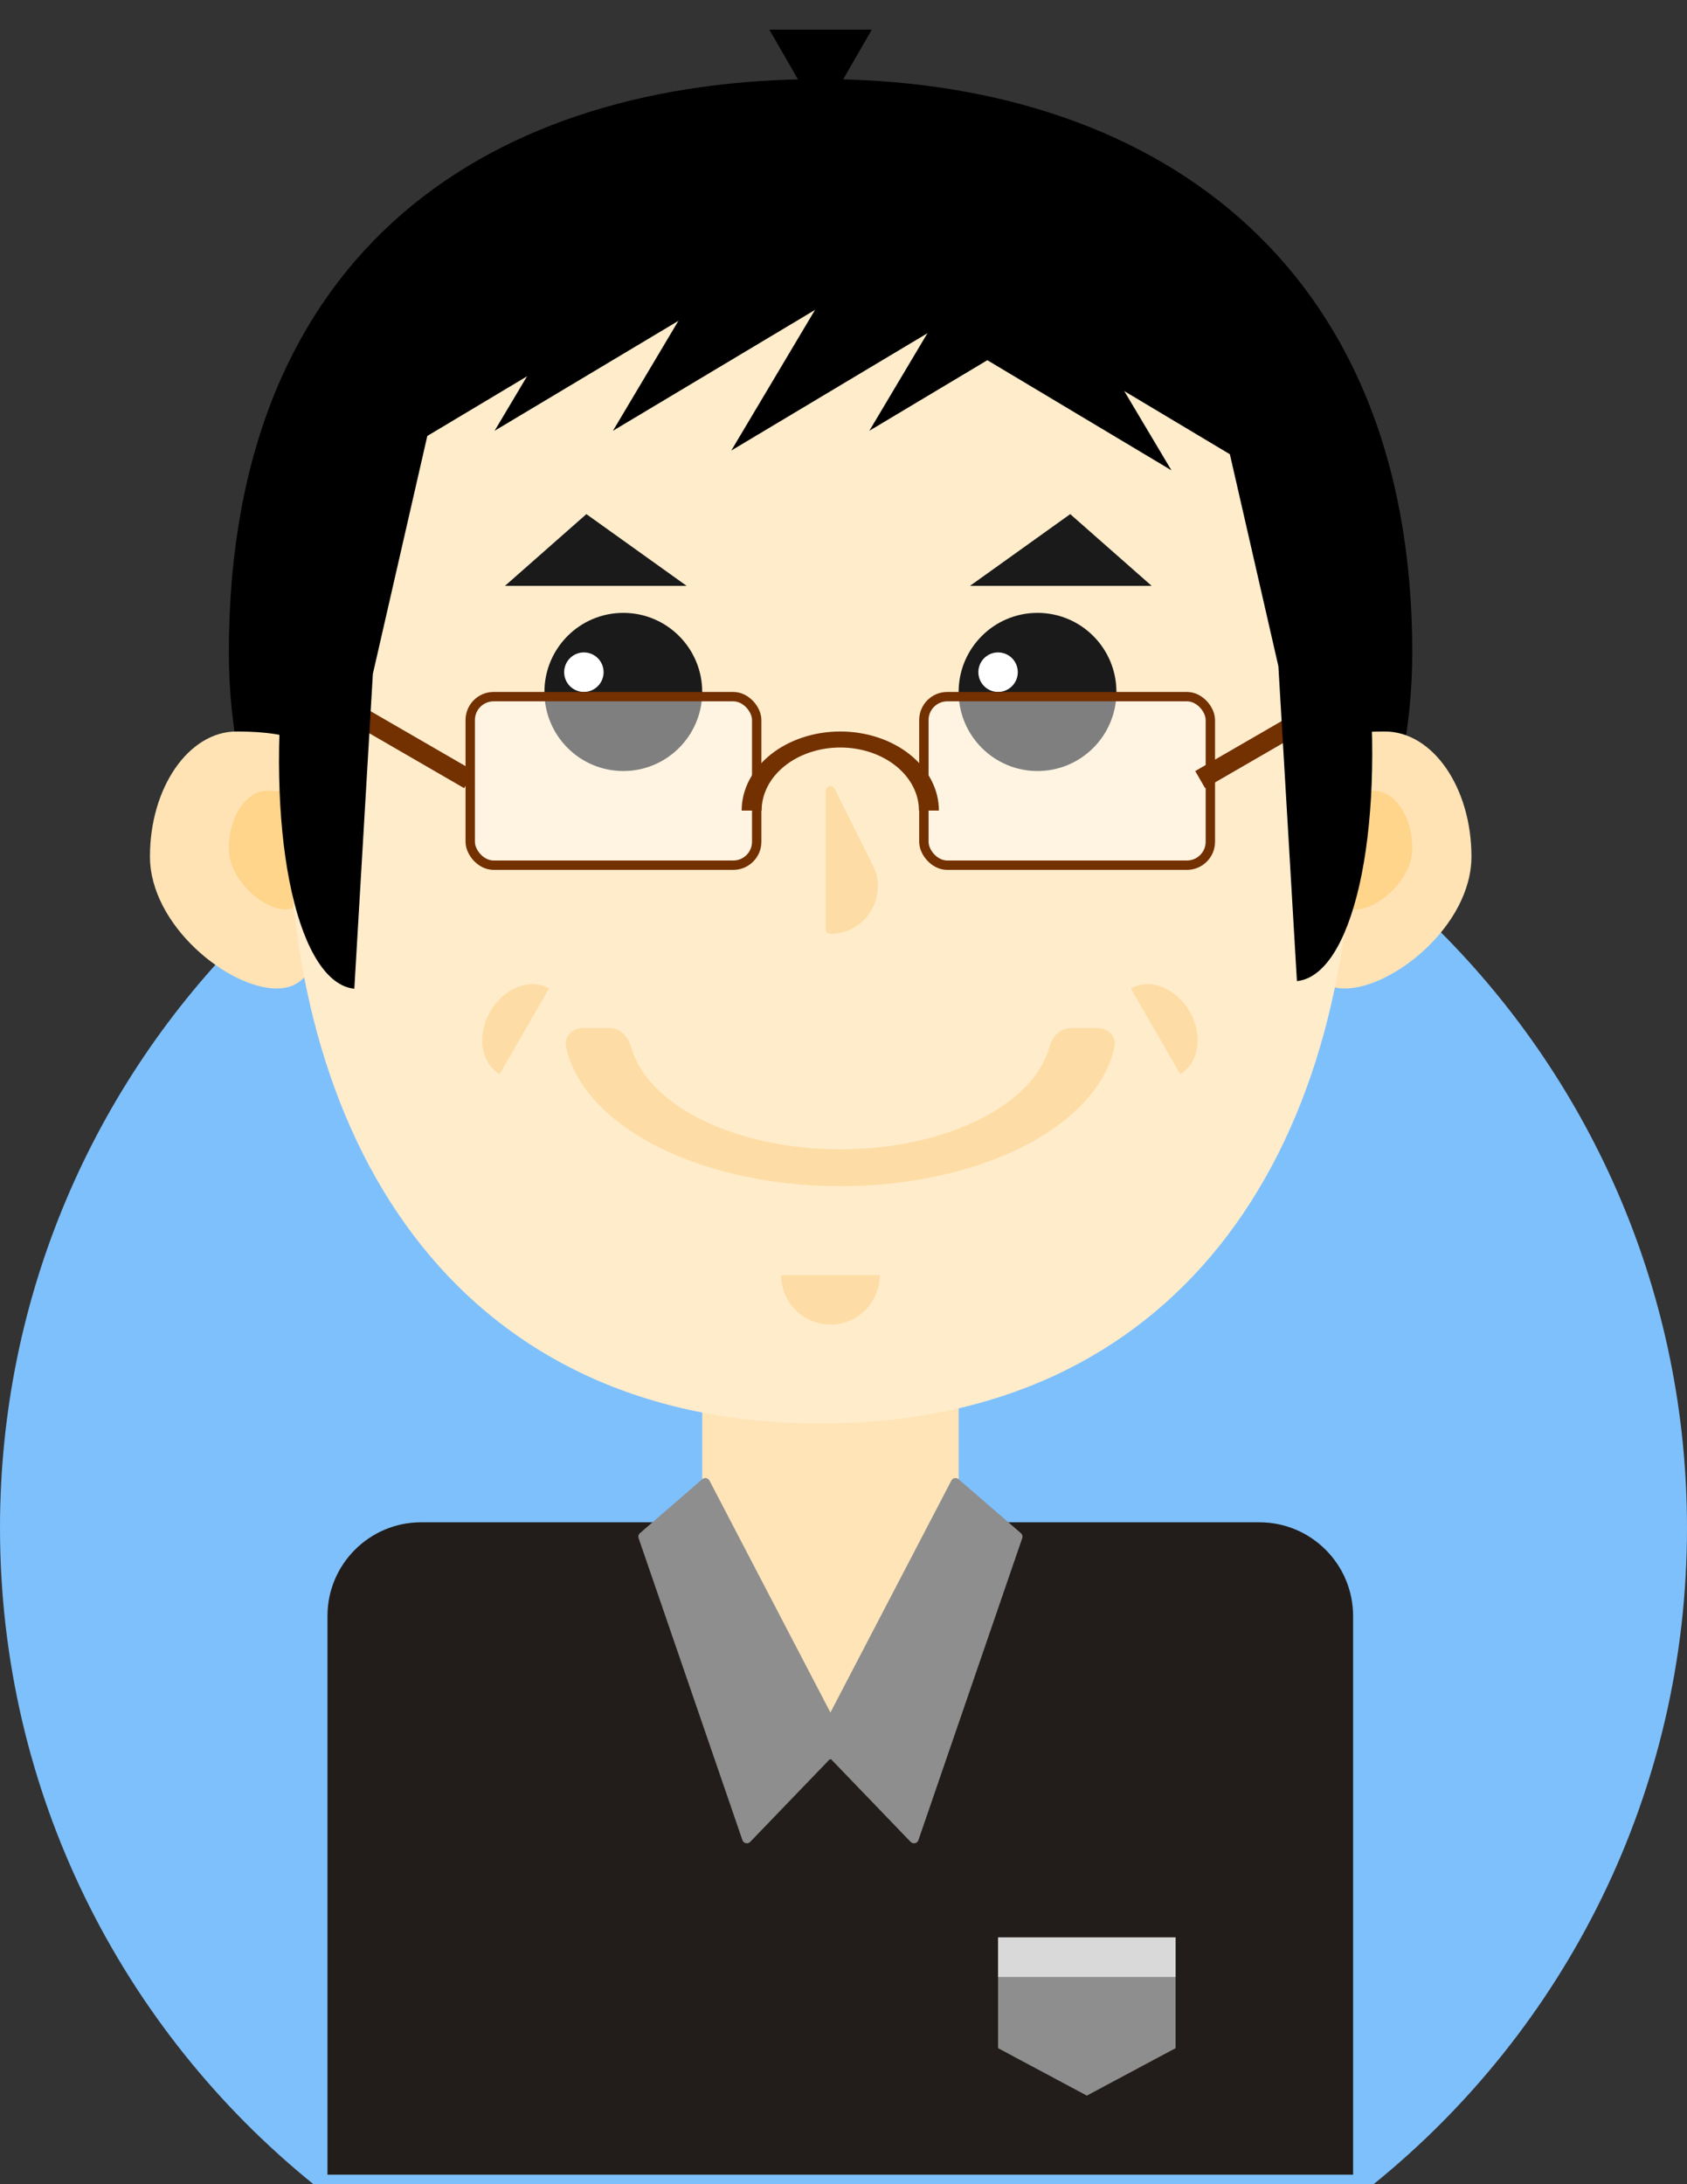 <svg width="180" height="233" viewBox="0 0 180 233" fill="none" xmlns="http://www.w3.org/2000/svg">
<rect x="0" y="0" width="180" height="233" fill="#333333" stroke="none"/>
<g clip-path="url(#clip0_510_36713)">
<path fill-rule="evenodd" clip-rule="evenodd" d="M146.573 233H33.427C13.037 216.5 0 191.273 0 163C0 113.294 40.294 73 90 73C139.706 73 180 113.294 180 163C180 191.273 166.963 216.5 146.573 233Z" fill="#7EC0FC"/>
<path fill-rule="evenodd" clip-rule="evenodd" d="M44.94 162.4C39.417 162.4 34.94 166.878 34.94 172.4V232H89.657H144.373V172.4C144.373 166.878 139.896 162.4 134.373 162.4H89.657H44.94Z" fill="#221D1A"/>
<path fill-rule="evenodd" clip-rule="evenodd" d="M102.284 145.527H74.925V162.4L88.605 187.709L102.284 162.4V145.527Z" fill="#FFE4B7"/>
<path d="M150.687 69.6C150.687 103.38 122.42 130.764 87.552 130.764C52.684 130.764 24.418 103.38 24.418 69.6C24.418 26.364 52.684 8.437 87.552 8.437C122.42 8.437 150.687 27.418 150.687 69.6Z" fill="black"/>
<ellipse cx="87.552" cy="58" rx="56.821" ry="45.346" fill="black"/>
<path d="M138.513 91.375C138.513 98.741 138.385 105.454 143.49 105.454C148.595 105.454 157 98.741 157 91.375C157 84.008 152.862 78.036 147.757 78.036C134.958 78.036 138.513 84.008 138.513 91.375Z" fill="#FFE3B4"/>
<path d="M142.47 90.519C142.47 93.92 142.413 97.018 144.682 97.018C146.951 97.018 150.687 93.92 150.687 90.519C150.687 87.12 148.847 84.363 146.578 84.363C140.89 84.363 142.47 87.12 142.47 90.519Z" fill="#FFD48B"/>
<path d="M34.487 91.375C34.487 98.741 34.615 105.454 29.51 105.454C24.405 105.454 16 98.741 16 91.375C16 84.008 20.138 78.036 25.243 78.036C38.042 78.036 34.487 84.008 34.487 91.375Z" fill="#FFE3B4"/>
<path d="M32.634 90.519C32.634 93.92 32.691 97.018 30.422 97.018C28.153 97.018 24.418 93.92 24.418 90.519C24.418 87.12 26.257 84.363 28.526 84.363C34.214 84.363 32.634 87.12 32.634 90.519Z" fill="#FFD48B"/>
<path d="M144.373 85.418C144.373 123.275 125.433 151.855 87.552 151.855C49.672 151.855 30.731 123.275 30.731 85.418C30.731 47.562 56.171 16.873 87.552 16.873C118.934 16.873 144.373 47.562 144.373 85.418Z" fill="#FFECCB"/>
<ellipse cx="66.507" cy="73.818" rx="8.418" ry="8.436" fill="#1A1A1A"/>
<ellipse cx="110.702" cy="73.818" rx="8.418" ry="8.436" fill="#1A1A1A"/>
<path d="M117.119 109.673C118.224 109.673 119.139 110.577 118.915 111.659C118.14 115.402 115.192 118.911 110.49 121.603C104.965 124.768 97.471 126.545 89.657 126.545C81.843 126.545 74.349 124.768 68.823 121.603C64.122 118.911 61.173 115.402 60.399 111.659C60.175 110.577 61.09 109.673 62.194 109.673H65.061C66.166 109.673 67.038 110.583 67.326 111.649C68.055 114.349 70.264 116.867 73.679 118.823C77.917 121.249 83.664 122.613 89.657 122.613C95.65 122.613 101.397 121.249 105.634 118.823C109.05 116.867 111.259 114.349 111.987 111.649C112.275 110.583 113.148 109.673 114.252 109.673H117.119Z" fill="#FDDDA5"/>
<path d="M93.866 136.036C93.866 137.435 93.311 138.776 92.325 139.765C91.338 140.754 90 141.309 88.605 141.309C87.209 141.309 85.871 140.754 84.884 139.765C83.898 138.776 83.343 137.435 83.343 136.036L88.605 136.036H93.866Z" fill="#FDDDA5"/>
<path d="M53.317 114.587C52.35 114.028 51.7 113.01 51.51 111.758C51.319 110.506 51.605 109.123 52.302 107.912C53 106.701 54.053 105.761 55.23 105.3C56.407 104.84 57.611 104.895 58.578 105.454L55.947 110.021L53.317 114.587Z" fill="#FDDDA5"/>
<path d="M125.921 114.587C126.888 114.028 127.538 113.01 127.728 111.758C127.918 110.506 127.633 109.123 126.936 107.912C126.238 106.701 125.185 105.761 124.008 105.3C122.831 104.84 121.627 104.895 120.66 105.454L123.291 110.021L125.921 114.587Z" fill="#FDDDA5"/>
<path d="M87.552 12.654L82.085 3.163L93.02 3.163L87.552 12.654Z" fill="black"/>
<path d="M92.682 92.536L88.605 84.363V99.127C91.99 99.127 94.193 95.566 92.682 92.536Z" fill="#FDDDA5" stroke="#FDDDA5" stroke-linecap="round" stroke-linejoin="round"/>
<path d="M79.688 196.145L89.657 185.792L75.257 158.182L68.612 163.934L79.688 196.145Z" fill="#8E8E8E" stroke="#8E8E8E" stroke-linecap="round" stroke-linejoin="round"/>
<path d="M97.521 196.145L87.552 185.792L101.951 158.182L108.597 163.934L97.521 196.145Z" fill="#8E8E8E" stroke="#8E8E8E" stroke-linecap="round" stroke-linejoin="round"/>
<ellipse cx="62.299" cy="71.709" rx="2.104" ry="2.109" fill="white"/>
<ellipse cx="106.493" cy="71.709" rx="2.104" ry="2.109" fill="white"/>
<path d="M92.76 45.954L106.107 23.537L115.128 32.578L92.76 45.954Z" fill="black"/>
<path d="M78.029 48.063L91.376 25.647L100.397 34.688L78.029 48.063Z" fill="black"/>
<path d="M65.402 45.954L78.749 23.537L87.77 32.578L65.402 45.954Z" fill="black"/>
<path d="M52.775 45.954L66.122 23.537L75.143 32.578L52.775 45.954Z" fill="black"/>
<path d="M35.94 52.281L49.286 29.865L58.307 38.905L35.94 52.281Z" fill="black"/>
<path d="M124.988 50.172L102.62 36.796L111.641 27.755L124.988 50.172Z" fill="black"/>
<path d="M137.615 52.281L115.247 38.905L124.268 29.865L137.615 52.281Z" fill="black"/>
<path d="M50.724 34.8V29.527L59.142 22.146L74.925 17.927L91.761 15.818L109.649 21.091L125.433 32.691L119.119 36.909H109.649L106.493 32.691L98.075 34.8L88.605 32.691L79.134 29.527L74.925 34.8L67.56 29.527L57.037 39.018L50.724 34.8Z" fill="black" stroke="black" stroke-linecap="round" stroke-linejoin="round"/>
<path d="M73.263 62.5L53.881 62.5L62.566 54.847L73.263 62.5Z" fill="#1A1A1A"/>
<path d="M103.496 62.5L122.878 62.5L114.192 54.847L103.496 62.5Z" fill="#1A1A1A"/>
<rect x="50.172" y="74.318" width="30.567" height="17.982" rx="2.5" fill="white" fill-opacity="0.44" stroke="#733000"/>
<rect x="98.575" y="74.318" width="30.567" height="17.982" rx="2.5" fill="white" fill-opacity="0.44" stroke="#733000"/>
<rect width="16.845" height="2.108" transform="matrix(0.866 0.501 -0.499 0.866 35.992 73.818)" fill="#733000"/>
<rect width="16.845" height="2.108" transform="matrix(-0.866 0.501 0.499 0.866 142.118 73.818)" fill="#733000"/>
<path d="M46.515 42.48C45.104 42.342 41.246 40.973 39.783 42.48C38.321 43.988 36.903 46.269 35.611 49.193C34.319 52.117 33.179 55.626 32.255 59.521C31.331 63.416 30.641 67.619 30.226 71.892C29.81 76.165 29.676 80.423 29.832 84.423C29.988 88.424 30.431 92.088 31.135 95.207C31.838 98.325 32.79 100.838 33.935 102.6C35.079 104.363 36.395 105.341 37.806 105.479L39.783 71.892L46.515 42.48Z" fill="black"/>
<path d="M129.67 41.666C131.082 41.528 134.939 40.158 136.402 41.666C137.865 43.174 139.282 45.455 140.574 48.378C141.866 51.302 143.006 54.812 143.93 58.706C144.854 62.601 145.544 66.805 145.96 71.078C146.375 75.35 146.509 79.609 146.353 83.609C146.197 87.609 145.755 91.273 145.051 94.392C144.347 97.511 143.395 100.023 142.251 101.786C141.106 103.548 139.791 104.526 138.38 104.664L136.402 71.078L129.67 41.666Z" fill="black"/>
<path d="M79.134 86.473C79.134 84.235 80.243 82.09 82.216 80.507C84.19 78.925 86.866 78.037 89.657 78.037C92.448 78.037 95.124 78.925 97.097 80.507C99.071 82.09 100.179 84.235 100.179 86.473L98.049 86.473C98.049 84.688 97.165 82.977 95.591 81.715C94.017 80.453 91.882 79.745 89.657 79.745C87.431 79.745 85.297 80.453 83.723 81.715C82.149 82.977 81.265 84.688 81.265 86.473L79.134 86.473Z" fill="#733000"/>
<path d="M106.492 206.69H115.963H125.433V218.501L115.963 223.563L106.492 218.501V206.69Z" fill="#8E8E8E"/>
<rect x="106.492" y="206.69" width="18.94" height="4.218" fill="#D9D9D9"/>
</g>
<defs>
<clipPath id="clip0_510_36713">
<rect width="180" height="233" fill="white"/>
</clipPath>
</defs>
</svg>
